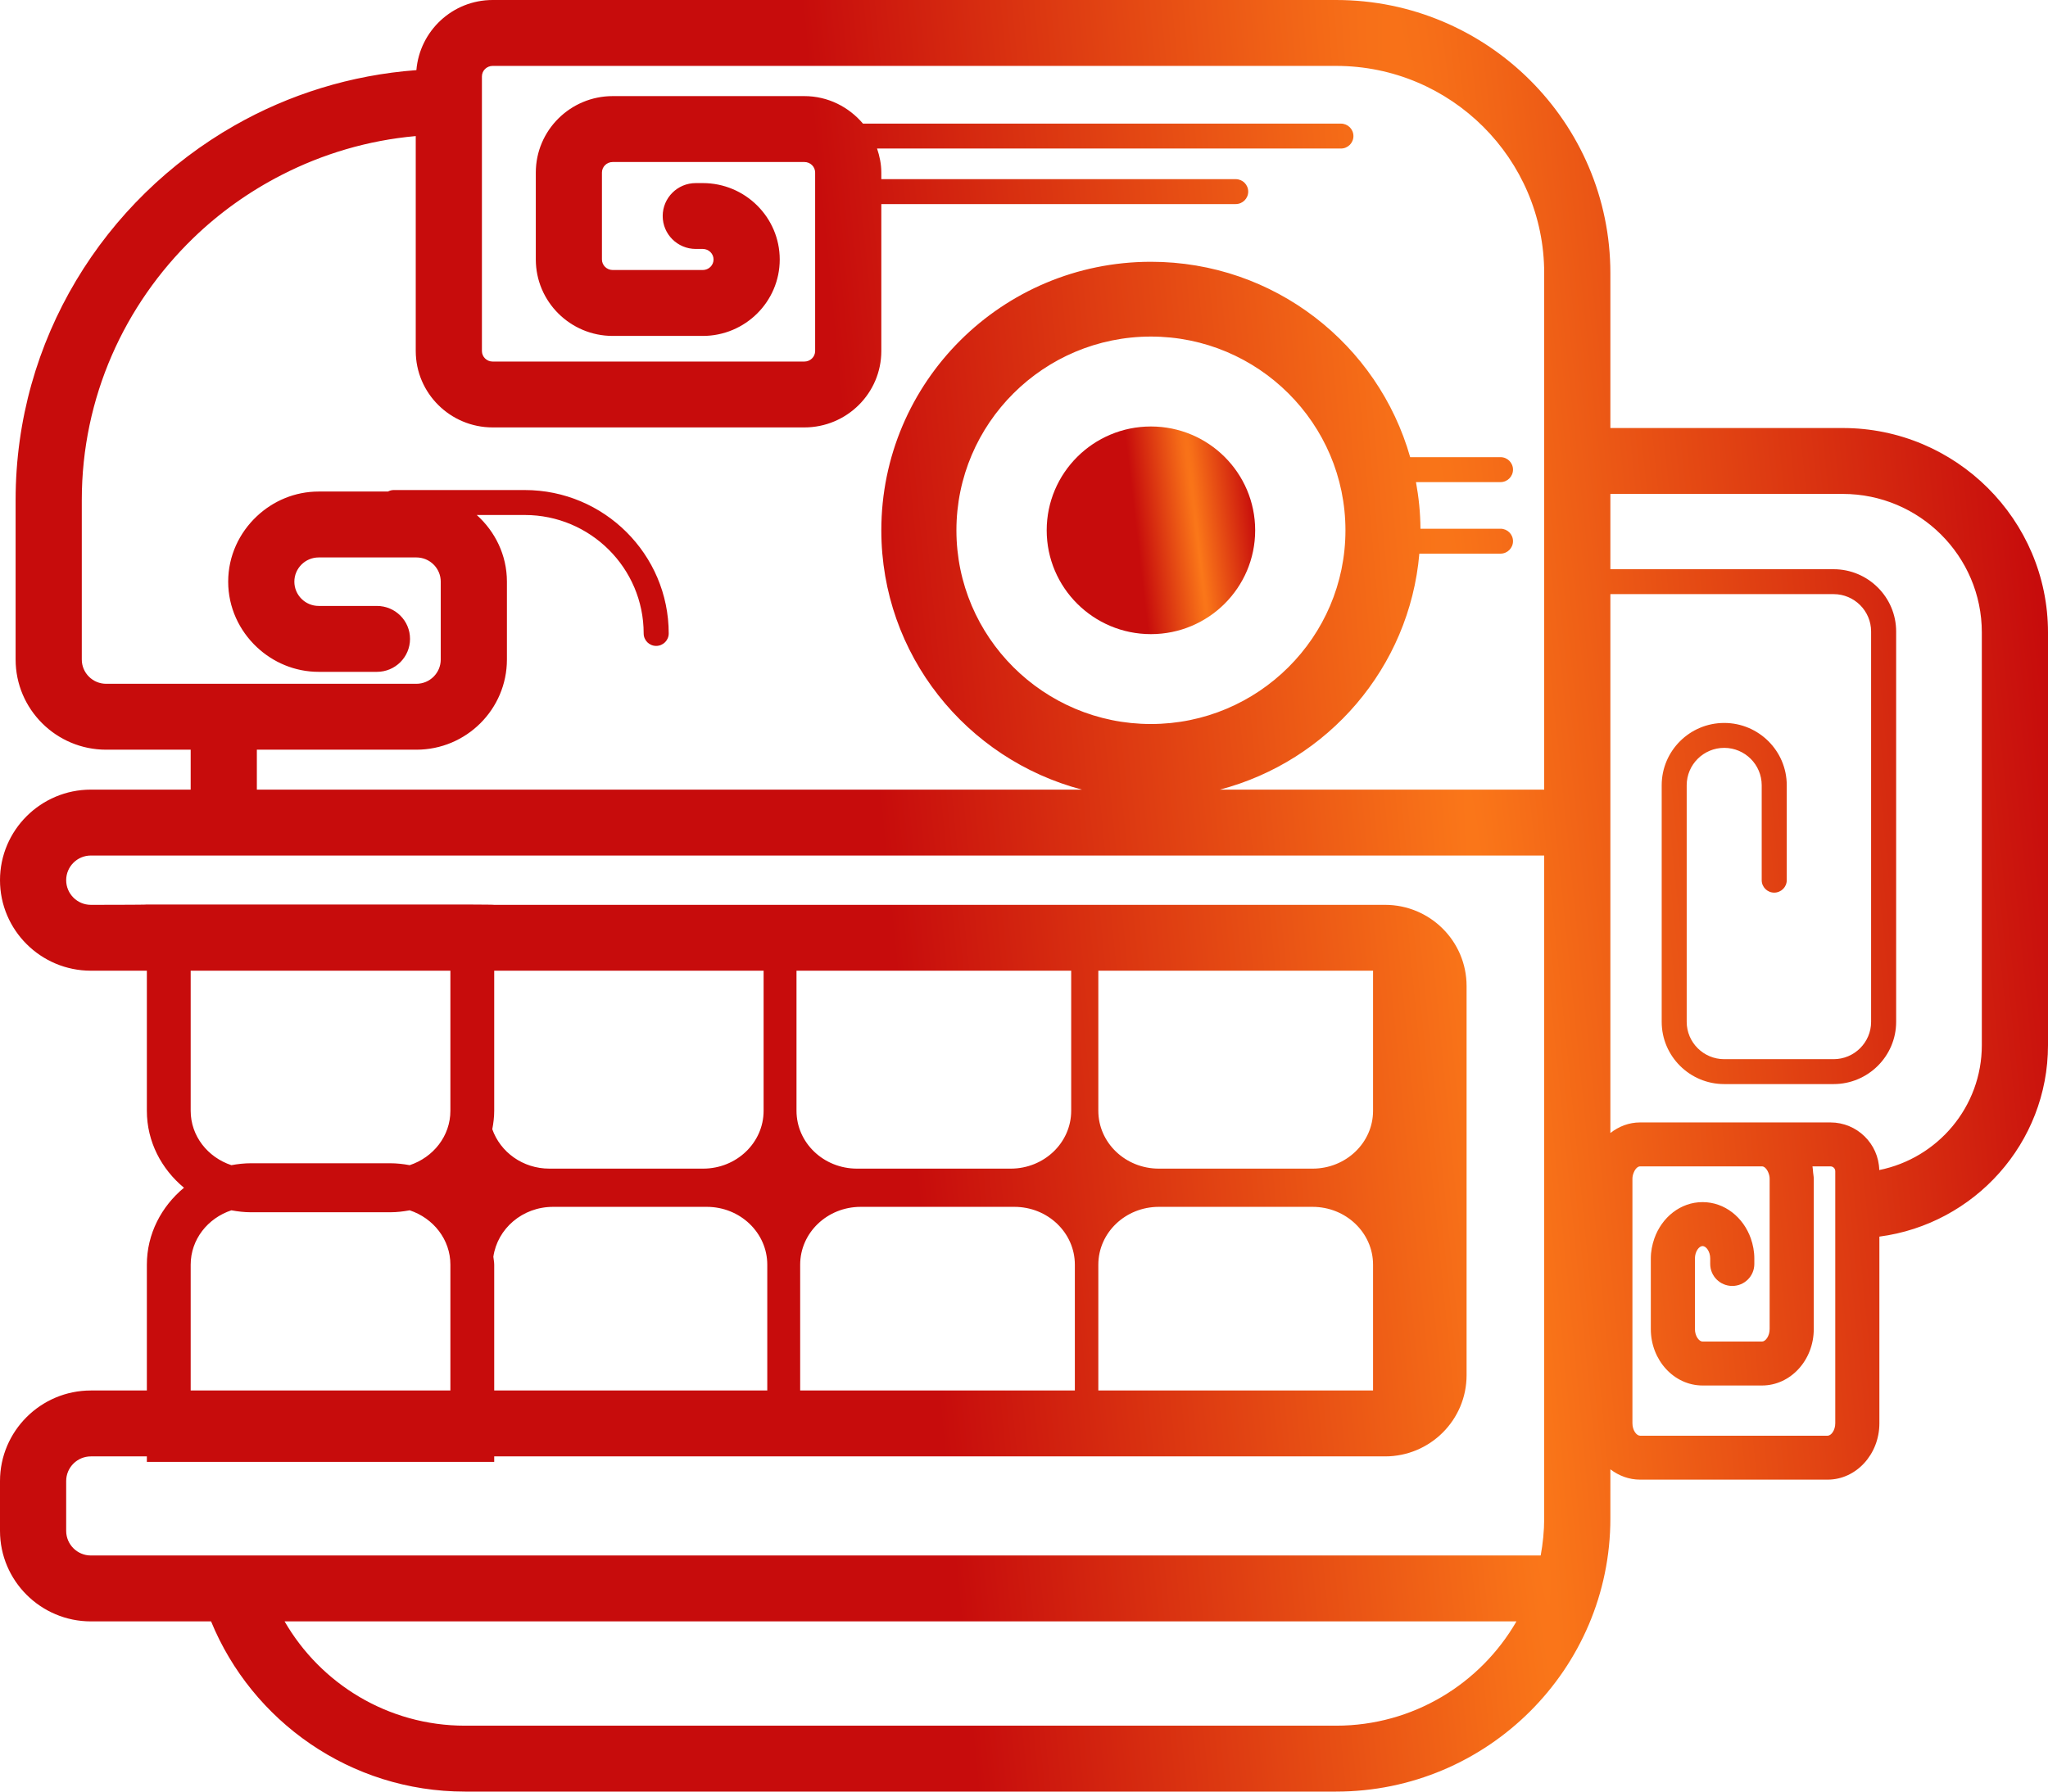 <svg width="48" height="42" viewBox="0 0 48 42" fill="none" xmlns="http://www.w3.org/2000/svg">
<path d="M43.19 10.034H37.743V6.403C37.743 2.872 34.86 0 31.315 0H11.547C10.604 0 9.836 0.726 9.759 1.644C8.217 1.759 6.772 2.215 5.498 2.941C2.438 4.685 0.366 7.963 0.366 11.72V15.461C0.366 16.627 1.318 17.575 2.488 17.575H4.469V18.511H2.13C0.956 18.511 0 19.463 0 20.634C0 21.804 0.956 22.756 2.13 22.756H3.442V26.04C3.442 26.765 3.785 27.407 4.312 27.844C3.785 28.281 3.442 28.923 3.442 29.648V32.597H2.13C0.956 32.597 0 33.55 0 34.72V35.888C0 37.058 0.956 38.01 2.13 38.01H4.947C5.906 40.347 8.21 42 10.897 42H31.315C34.86 42 37.743 39.127 37.743 35.597V34.445C37.941 34.596 38.18 34.687 38.439 34.687H42.835C43.504 34.687 44.048 34.094 44.048 33.366V28.99C46.274 28.697 48 26.799 48 24.502V14.826C48 12.184 45.842 10.034 43.19 10.034ZM31.315 40.455H10.897C9.09 40.455 7.513 39.469 6.67 38.01H35.542C34.7 39.469 33.123 40.455 31.315 40.455ZM36.192 35.597C36.192 35.894 36.161 36.183 36.11 36.465H2.13C1.811 36.465 1.551 36.206 1.551 35.888V34.72C1.551 34.401 1.811 34.142 2.13 34.142H3.442V34.271H11.583V34.142H32.462C33.517 34.142 34.373 33.29 34.373 32.238V23.115C34.373 22.064 33.517 21.212 32.462 21.212H11.583C11.583 21.204 10.556 21.204 10.556 21.204H3.442C3.442 21.212 2.13 21.212 2.13 21.212C1.811 21.212 1.551 20.953 1.551 20.634C1.551 20.315 1.811 20.056 2.13 20.056H36.192V35.597ZM5.423 28.373C5.574 28.401 5.728 28.419 5.887 28.419H9.138C9.297 28.419 9.451 28.401 9.602 28.373C10.156 28.557 10.556 29.056 10.556 29.648V32.597H4.469V29.648C4.469 29.056 4.869 28.557 5.423 28.373ZM4.469 26.04V22.756H10.556V26.04C10.556 26.632 10.156 27.131 9.602 27.315C9.451 27.287 9.297 27.27 9.138 27.27H5.887C5.728 27.27 5.574 27.287 5.423 27.315C4.869 27.131 4.469 26.632 4.469 26.04ZM11.563 29.461C11.659 28.802 12.245 28.292 12.962 28.292H16.565C17.348 28.292 17.983 28.899 17.983 29.648V32.597H11.583V29.648C11.583 29.584 11.569 29.524 11.563 29.461ZM17.897 26.04C17.897 26.789 17.262 27.396 16.479 27.396H12.876C12.251 27.396 11.727 27.008 11.538 26.472C11.565 26.331 11.583 26.188 11.583 26.04V22.756H17.897V26.04ZM25.106 26.04C25.106 26.789 24.471 27.396 23.688 27.396H20.086C19.302 27.396 18.668 26.789 18.668 26.04V22.756H25.106V26.04ZM25.192 29.648V32.597H18.754V29.648C18.754 28.899 19.389 28.292 20.172 28.292H23.774C24.558 28.292 25.192 28.899 25.192 29.648ZM27.16 28.292H30.763C31.546 28.292 32.181 28.899 32.181 29.648V32.597H25.742V29.648C25.742 28.899 26.377 28.292 27.16 28.292ZM25.742 26.04V22.756H32.181V26.04C32.181 26.789 31.546 27.396 30.763 27.396H27.16C26.377 27.396 25.742 26.789 25.742 26.04ZM36.192 18.511H28.592C31.126 17.844 33.035 15.653 33.266 12.979H35.168C35.33 12.979 35.461 12.848 35.461 12.687C35.461 12.525 35.33 12.395 35.168 12.395H33.292C33.29 12.021 33.252 11.657 33.187 11.302H35.168C35.33 11.302 35.461 11.171 35.461 11.009C35.461 10.848 35.33 10.717 35.168 10.717H33.051C32.3 8.075 29.867 6.137 26.975 6.137C23.485 6.137 20.656 8.955 20.656 12.432C20.656 15.351 22.653 17.798 25.358 18.511H6.02V17.575H9.759C10.929 17.575 11.881 16.627 11.881 15.461V13.636C11.881 13.014 11.604 12.46 11.174 12.073H12.299C13.836 12.073 15.086 13.318 15.086 14.85C15.086 15.011 15.217 15.142 15.379 15.142C15.541 15.142 15.673 15.011 15.673 14.85C15.673 12.996 14.159 11.488 12.299 11.488H9.225C9.177 11.488 9.133 11.502 9.093 11.523H7.47C6.908 11.523 6.4 11.745 6.02 12.102C5.609 12.488 5.348 13.031 5.348 13.636C5.348 14.242 5.609 14.785 6.02 15.171C6.4 15.527 6.908 15.75 7.47 15.75H8.834C9.263 15.75 9.61 15.404 9.61 14.977C9.61 14.551 9.263 14.205 8.834 14.205H7.47C7.155 14.205 6.899 13.95 6.899 13.636C6.899 13.323 7.155 13.068 7.47 13.068H9.759C10.074 13.068 10.33 13.323 10.33 13.636V15.461C10.33 15.775 10.074 16.03 9.759 16.03H2.488C2.173 16.03 1.917 15.775 1.917 15.461V11.72C1.917 9.315 2.92 7.141 4.528 5.583C5.139 4.991 5.839 4.491 6.605 4.099C7.562 3.609 8.621 3.29 9.744 3.19V8.229C9.744 9.217 10.553 10.02 11.547 10.02H18.852C19.847 10.02 20.656 9.217 20.656 8.229V4.784H28.962C29.124 4.784 29.255 4.653 29.255 4.492C29.255 4.33 29.124 4.2 28.962 4.2H20.656V4.045C20.656 3.847 20.616 3.66 20.556 3.482H31.428C31.59 3.482 31.721 3.351 31.721 3.19C31.721 3.028 31.59 2.898 31.428 2.898H20.226C19.895 2.507 19.405 2.253 18.852 2.253H14.361C13.367 2.253 12.558 3.057 12.558 4.045V6.083C12.558 7.071 13.367 7.875 14.361 7.875H16.471C17.466 7.875 18.275 7.071 18.275 6.083C18.275 5.095 17.466 4.292 16.471 4.292H16.307C15.879 4.292 15.532 4.638 15.532 5.064C15.532 5.49 15.879 5.836 16.307 5.836H16.471C16.611 5.836 16.724 5.947 16.724 6.083C16.724 6.219 16.611 6.33 16.471 6.33H14.361C14.222 6.33 14.108 6.219 14.108 6.083V4.045C14.108 3.908 14.222 3.798 14.361 3.798H18.852C18.992 3.798 19.105 3.908 19.105 4.045V8.229C19.105 8.365 18.992 8.476 18.852 8.476H11.547C11.408 8.476 11.295 8.365 11.295 8.229V1.792C11.295 1.655 11.408 1.545 11.547 1.545H31.315C34.005 1.545 36.192 3.724 36.192 6.403V18.511ZM26.975 16.973C24.461 16.973 22.416 14.936 22.416 12.432C22.416 9.928 24.461 7.89 26.975 7.89C29.489 7.89 31.534 9.927 31.534 12.432C31.534 14.936 29.489 16.973 26.975 16.973ZM43.014 27.488V33.366C43.014 33.53 42.918 33.657 42.835 33.657H38.439C38.356 33.657 38.26 33.53 38.26 33.366V27.634C38.26 27.579 38.273 27.532 38.291 27.488C38.325 27.402 38.384 27.343 38.439 27.343H41.297C41.352 27.343 41.41 27.402 41.445 27.488C41.463 27.532 41.476 27.579 41.476 27.634V31.158C41.476 31.322 41.379 31.45 41.297 31.45H39.904C39.822 31.45 39.725 31.322 39.725 31.158V29.502C39.725 29.338 39.822 29.211 39.904 29.211C39.987 29.211 40.083 29.338 40.083 29.502V29.631C40.083 29.916 40.315 30.146 40.6 30.146C40.886 30.146 41.117 29.916 41.117 29.631V29.502C41.117 29.337 41.086 29.18 41.035 29.033C40.86 28.536 40.421 28.181 39.904 28.181C39.388 28.181 38.949 28.536 38.774 29.033C38.723 29.18 38.691 29.337 38.691 29.502V31.158C38.691 31.887 39.236 32.48 39.904 32.48H41.297C41.965 32.48 42.51 31.887 42.51 31.158V27.634C42.51 27.584 42.5 27.537 42.495 27.488C42.49 27.44 42.489 27.39 42.48 27.343H42.9C42.963 27.343 43.014 27.393 43.014 27.456V27.488ZM46.449 24.502C46.449 25.946 45.415 27.154 44.045 27.429C44.031 26.812 43.524 26.313 42.9 26.313H38.439C38.178 26.313 37.94 26.407 37.743 26.561V13.928H42.975C43.46 13.928 43.854 14.321 43.854 14.804V23.955C43.854 24.437 43.46 24.83 42.975 24.83H40.411C39.927 24.83 39.532 24.437 39.532 23.955V18.408C39.532 17.925 39.927 17.532 40.411 17.532C40.896 17.532 41.29 17.925 41.29 18.408V20.634C41.29 20.795 41.421 20.926 41.583 20.926C41.745 20.926 41.877 20.795 41.877 20.634V18.408C41.877 17.603 41.219 16.948 40.411 16.948C39.603 16.948 38.946 17.603 38.946 18.408V23.955C38.946 24.759 39.603 25.414 40.411 25.414H42.975C43.783 25.414 44.441 24.759 44.441 23.955V14.804C44.441 13.999 43.783 13.344 42.975 13.344H37.743V11.579H43.19C44.987 11.579 46.449 13.036 46.449 14.826V24.502Z" fill="url(#paint0_radial_352_6004)"/>
<path d="M26.975 9.998C25.626 9.998 24.532 11.088 24.532 12.432C24.532 13.776 25.626 14.866 26.975 14.866C28.324 14.866 29.418 13.776 29.418 12.432C29.418 11.088 28.324 9.998 26.975 9.998Z" fill="url(#paint1_radial_352_6004)"/>
<defs>
<radialGradient id="paint0_radial_352_6004" cx="0" cy="0" r="1" gradientUnits="userSpaceOnUse" gradientTransform="translate(35.208 25.969) rotate(174.164) scale(13.83 368.35)">
<stop stop-color="#FB7819"/>
<stop offset="1" stop-color="#C70C0C"/>
</radialGradient>
<radialGradient id="paint1_radial_352_6004" cx="0" cy="0" r="1" gradientUnits="userSpaceOnUse" gradientTransform="translate(28.116 13.008) rotate(173.363) scale(1.41 42.623)">
<stop stop-color="#FB7819"/>
<stop offset="1" stop-color="#C70C0C"/>
</radialGradient>
</defs>
</svg>
